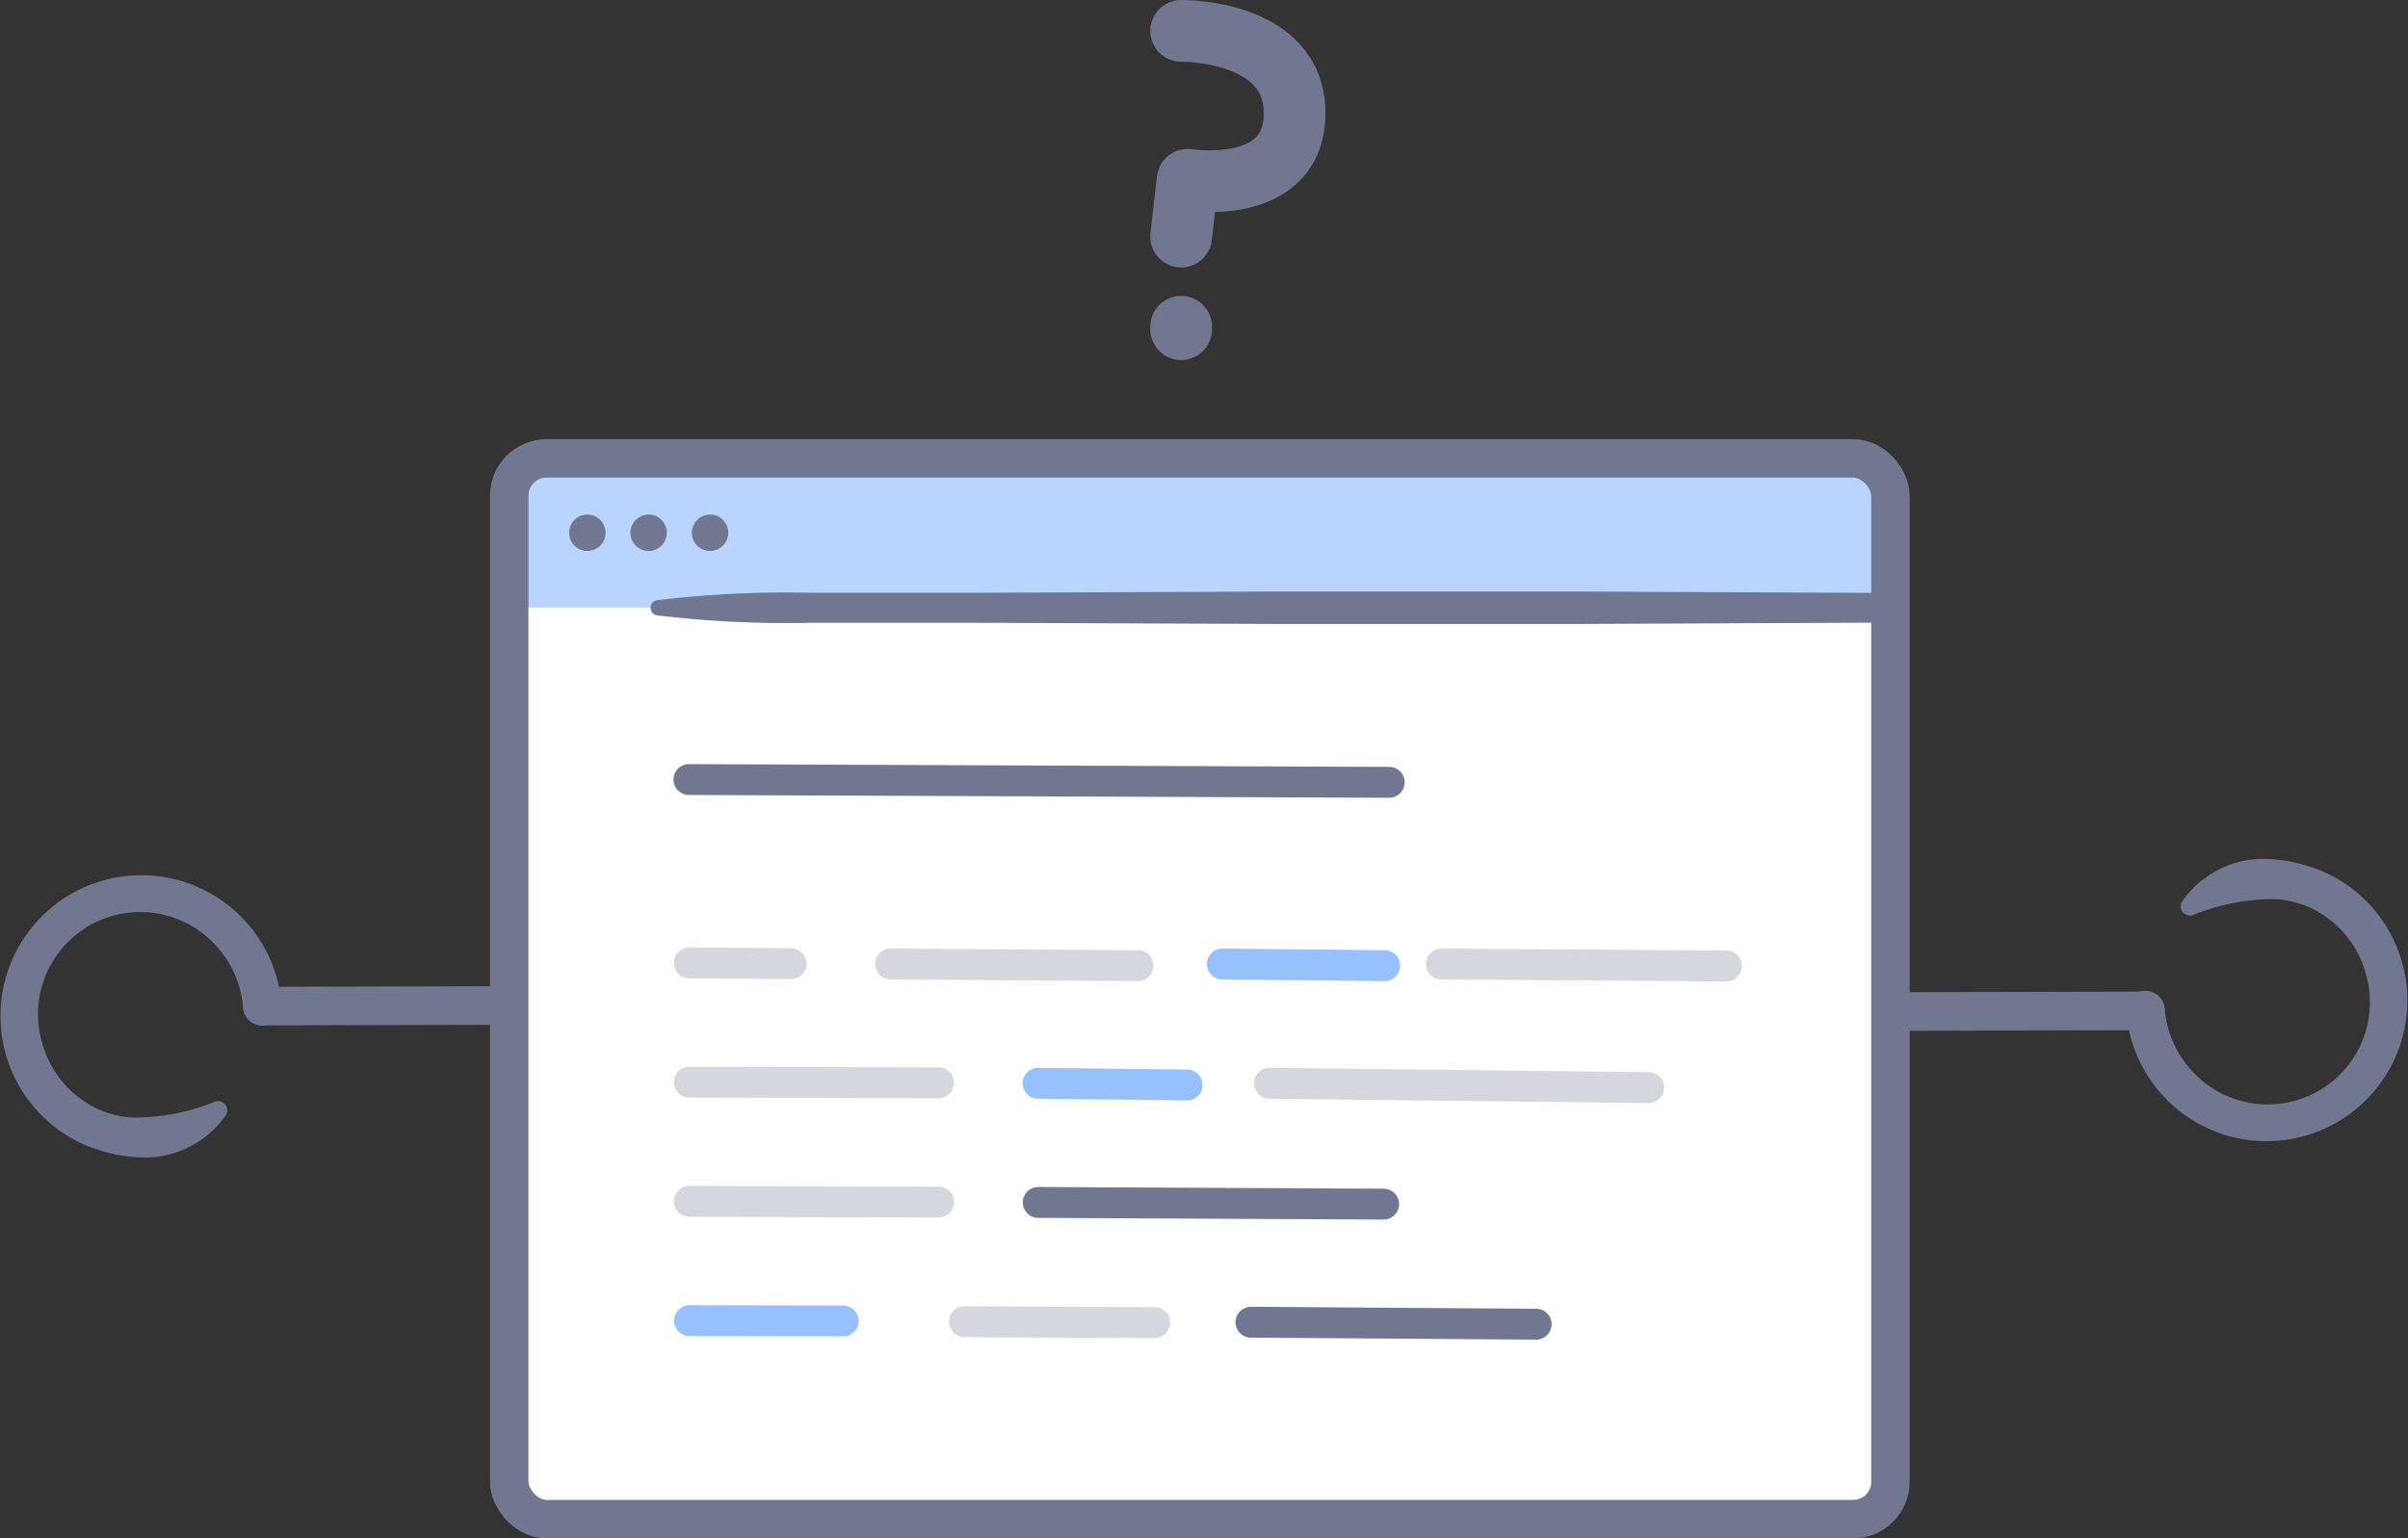 <svg xmlns="http://www.w3.org/2000/svg" viewBox="0 0 156 99.67"><rect x="0" y="0" width="156" height="99.67" fill="#333333" stroke="none"/><defs><style>.cls-1{fill:#717791;}.cls-2,.cls-5,.cls-6,.cls-7,.cls-9{fill:none;stroke:#717791;}.cls-2,.cls-5,.cls-6,.cls-7,.cls-8,.cls-9{stroke-linecap:round;stroke-linejoin:round;}.cls-2{stroke-width:2.5px;}.cls-3{fill:#fff;}.cls-4,.cls-8{fill:#b8d4ff;}.cls-5{stroke-width:2.49px;}.cls-6,.cls-7,.cls-8{stroke-width:2px;}.cls-6{opacity:0.3;}.cls-8{stroke:#96c0ff;}.cls-9{stroke-width:4px;}</style></defs><title>api-notsure</title><g id="Layer_2" data-name="Layer 2"><g id="Layer_1-2" data-name="Layer 1"><path class="cls-1" d="M141.35,58.44a6.42,6.42,0,0,1,5.11-2.79,9.63,9.63,0,0,1,3,.45,8.78,8.78,0,0,1,2.72,1.33,9.12,9.12,0,1,1-14.43,8.16,1.25,1.25,0,1,1,2.49-.21,6.7,6.7,0,0,0,1.76,4A6.62,6.62,0,0,0,153.24,63a6.63,6.63,0,0,0-2.5-3.55,6.1,6.1,0,0,0-4.16-1.17,13.78,13.78,0,0,0-4.48,1h0a.6.6,0,0,1-.73-.88Z"/><line class="cls-2" x1="85.3" y1="65.64" x2="138.99" y2="65.5"/><path class="cls-2" d="M75.27,64.25"/><path class="cls-1" d="M14.64,72.25A6.42,6.42,0,0,1,9.53,75a9.63,9.63,0,0,1-3-.45,8.77,8.77,0,0,1-2.72-1.33,9.12,9.12,0,1,1,14.43-8.16,1.25,1.25,0,1,1-2.49.21,6.7,6.7,0,0,0-1.76-4A6.62,6.62,0,0,0,2.76,67.67a6.63,6.63,0,0,0,2.5,3.55,6.1,6.1,0,0,0,4.16,1.17,13.78,13.78,0,0,0,4.48-1h0a.6.6,0,0,1,.78.33A.6.6,0,0,1,14.64,72.25Z"/><line class="cls-2" x1="70.7" y1="65.05" x2="17" y2="65.19"/><rect class="cls-3" x="32.99" y="29.7" width="89.48" height="68.73" rx="2.42" ry="2.42"/><rect class="cls-4" x="33.89" y="30.3" width="87.7" height="9.07"/><rect class="cls-5" x="32.99" y="29.7" width="89.48" height="68.73" rx="2.42" ry="2.42"/><line class="cls-3" x1="122.47" y1="39.34" x2="42.72" y2="39.34"/><path class="cls-1" d="M122.47,40.34l-19.94.09H82.59l-19.94-.08-10,0a70.16,70.16,0,0,1-10-.47.5.5,0,0,1,0-1,70.14,70.14,0,0,1,10-.47l10,0,19.94-.08h19.94l19.94.09a1,1,0,0,1,0,2Z"/><circle class="cls-1" cx="38.05" cy="34.52" r="1.18"/><circle class="cls-1" cx="42.02" cy="34.52" r="1.18"/><circle class="cls-1" cx="46" cy="34.52" r="1.18"/><line class="cls-6" x1="57.7" y1="62.46" x2="73.72" y2="62.57"/><line class="cls-6" x1="93.38" y1="62.46" x2="111.85" y2="62.59"/><line class="cls-7" x1="81.04" y1="85.67" x2="99.52" y2="85.8"/><line class="cls-8" x1="79.19" y1="62.46" x2="89.71" y2="62.57"/><line class="cls-6" x1="44.66" y1="62.39" x2="51.25" y2="62.44"/><line class="cls-8" x1="67.25" y1="70.19" x2="76.91" y2="70.3"/><line class="cls-6" x1="82.24" y1="70.19" x2="106.81" y2="70.47"/><line class="cls-6" x1="44.66" y1="70.12" x2="60.8" y2="70.16"/><line class="cls-7" x1="67.26" y1="77.91" x2="89.64" y2="78.02"/><line class="cls-6" x1="44.66" y1="77.84" x2="60.81" y2="77.89"/><line class="cls-6" x1="62.48" y1="85.64" x2="74.81" y2="85.7"/><line class="cls-8" x1="44.67" y1="85.57" x2="54.63" y2="85.59"/><line class="cls-7" x1="44.63" y1="50.51" x2="90" y2="50.69"/><path class="cls-9" d="M76.52,15.33l.42-3.68s6.93,1.12,6.93-4.32S76.52,2,76.52,2"/><line class="cls-9" x1="76.52" y1="21.33" x2="76.52" y2="21.17"/></g></g></svg>